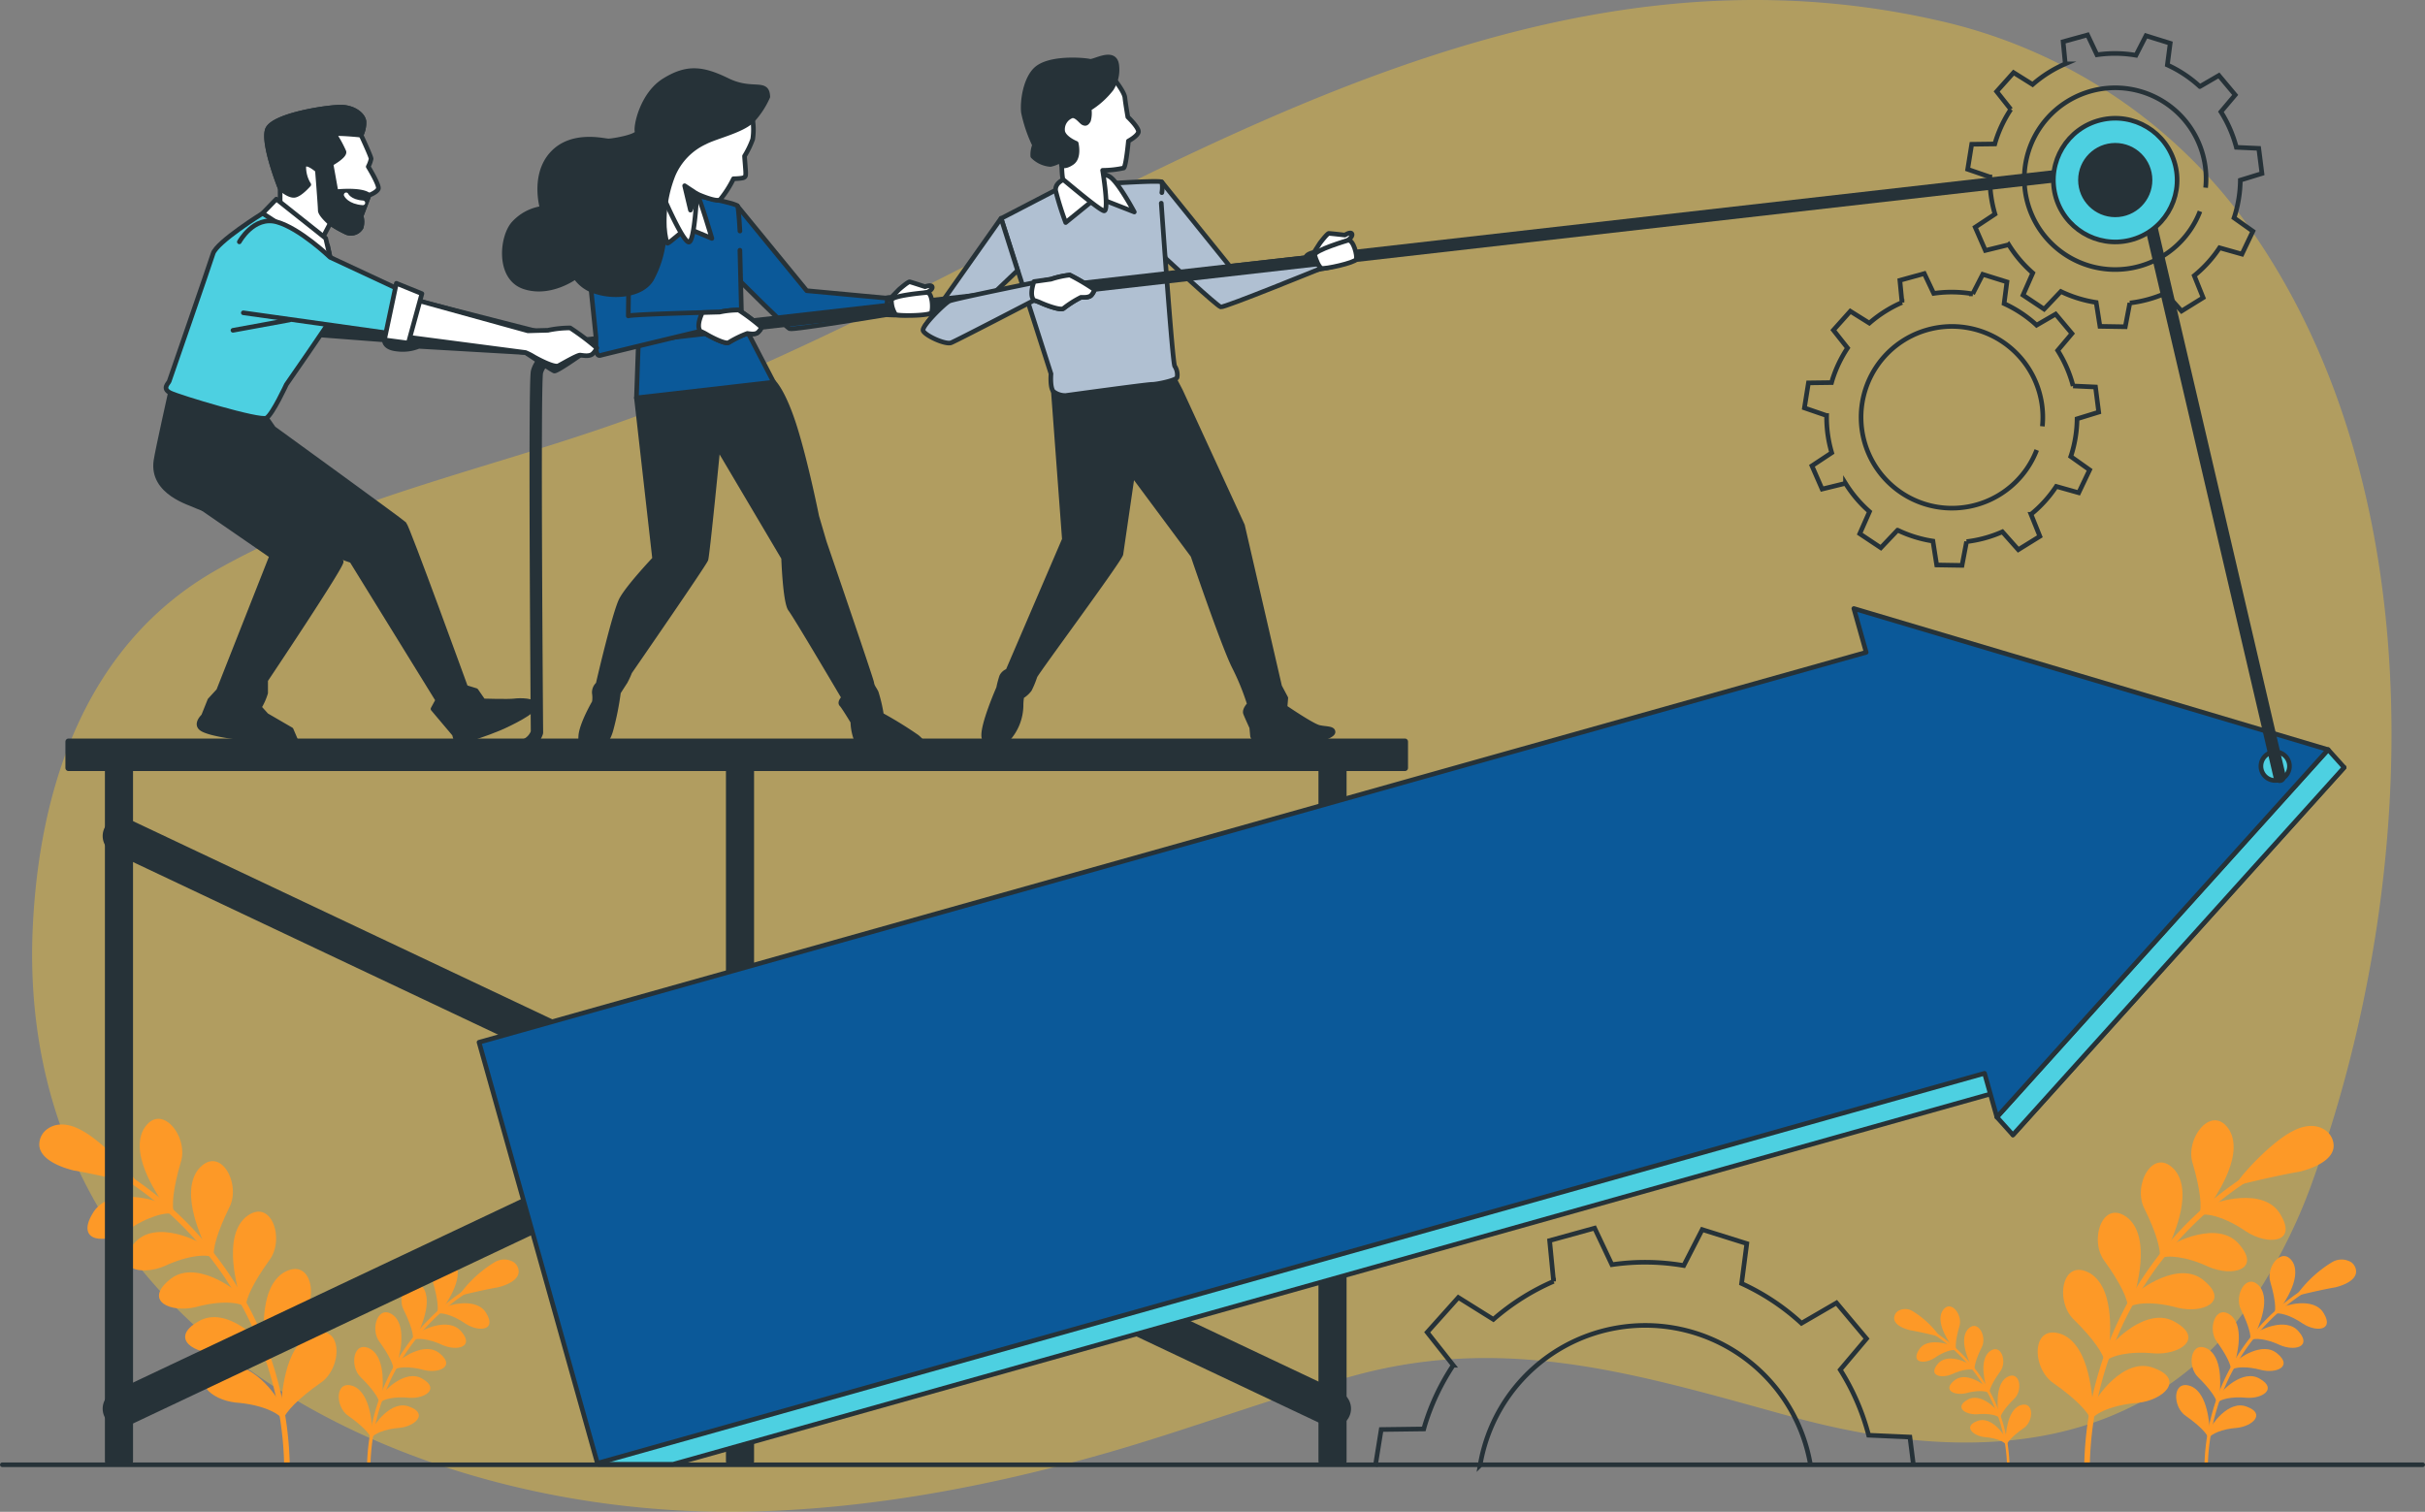 <svg xmlns="http://www.w3.org/2000/svg" width="393.23" height="245.188" viewBox="0 0 393.23 245.188">
  <rect x="0" y="0" width="393.23" height="245.188" fill="#808080" stroke="none"/>
  <g id="Grupo_928450" data-name="Grupo 928450" transform="translate(-17.681 -28.544)">
    <g id="Background_Simple" data-name="Background Simple" transform="translate(-7.776 28.544)">
      <g id="Grupo_927797" data-name="Grupo 927797" transform="translate(0 0)">
        <path id="Trazado_710873" data-name="Trazado 710873" d="M161.908,78.867C215.794,52.334,271.219,17.64,333.82,31.838a84.474,84.474,0,0,1,49.014,31.407c31.928,42.782,29.331,108.311,11.985,156.469a87.518,87.518,0,0,1-8.727,17.993c-17.606,27.174-47.275,28.454-75.89,20.6-24.217-6.649-45.672-13.488-70.688-6.728-13.856,3.744-27.282,8.89-41.086,12.807-18.8,5.333-38.171,8.955-57.744,9.322C88.9,274.677,29.749,248.26,25.161,190.433a91.051,91.051,0,0,1-.181-11.27c1.035-23.085,8.664-46.2,29.811-58.19,21.262-12.051,46.487-16.815,69.23-25.362C136.953,90.751,149.5,84.975,161.908,78.867Z" transform="translate(5.781 -28.544)" fill="#feca2e" opacity="0.39"/>
      </g>
    </g>
    <g id="Plants" transform="translate(24.043 209.992)">
      <g id="Grupo_927815" data-name="Grupo 927815" transform="translate(346.515 22.26)">
        <g id="Grupo_927798" data-name="Grupo 927798" transform="translate(4.592 4.553)">
          <path id="Trazado_710875" data-name="Trazado 710875" d="M673.683,441.575a.275.275,0,0,1-.248-.279,34.885,34.885,0,0,1,17.336-29.281.275.275,0,1,1,.274.476,34.332,34.332,0,0,0-17.06,28.817.276.276,0,0,1-.281.269Z" transform="translate(-673.435 -411.978)" fill="#fd9927"/>
        </g>
        <g id="Grupo_927801" data-name="Grupo 927801" transform="translate(0 20.923)">
          <g id="Grupo_927799" data-name="Grupo 927799" transform="translate(5.268 3.3)">
            <path id="Trazado_710876" data-name="Trazado 710876" d="M680.937,448.425c-3.1-1.3-6,3.285-5.9,3.387q-.2.842-.358,1.7c.393-.668,2.105-1.5,4.63-1.682C681.807,451.554,683.934,449.556,680.937,448.425Z" transform="translate(-674.68 -448.192)" fill="#fd9927"/>
          </g>
          <g id="Grupo_927800" data-name="Grupo 927800">
            <path id="Trazado_710877" data-name="Trazado 710877" d="M667.395,442.307c-3.085-1.168-3.047,3.378-.825,4.831,2.13,1.5,3.442,2.845,3.631,3.591q.1-.868.243-1.726C670.316,449.025,670.274,443.521,667.395,442.307Z" transform="translate(-664.981 -442.117)" fill="#fd9927"/>
          </g>
        </g>
        <g id="Grupo_927804" data-name="Grupo 927804" transform="translate(2.507 14.746)">
          <g id="Grupo_927802" data-name="Grupo 927802" transform="translate(4.126 4.727)">
            <path id="Trazado_710878" data-name="Trazado 710878" d="M684.191,439.912c-2.836-1.8-6.442,2.185-6.365,2.294q-.336.785-.633,1.589c.5-.579,2.32-1.088,4.837-.835C684.533,443.123,686.956,441.532,684.191,439.912Z" transform="translate(-677.193 -439.447)" fill="#fd9927"/>
          </g>
          <g id="Grupo_927803" data-name="Grupo 927803">
            <path id="Trazado_710879" data-name="Trazado 710879" d="M672.3,431.111c-2.845-1.666-3.555,2.785-1.607,4.578,1.85,1.823,2.919,3.359,2.982,4.115q.242-.825.525-1.634C674.072,438.175,674.936,432.8,672.3,431.111Z" transform="translate(-669.596 -430.744)" fill="#fd9927"/>
          </g>
        </g>
        <g id="Grupo_927807" data-name="Grupo 927807" transform="translate(5.93 9.115)">
          <g id="Grupo_927805" data-name="Grupo 927805" transform="translate(2.99 5.963)">
            <path id="Trazado_710880" data-name="Trazado 710880" d="M688.935,432.132c-2.5-2.242-6.707,1.063-6.647,1.18q-.459.712-.885,1.448c.585-.481,2.463-.67,4.9,0C688.739,435.35,691.389,434.192,688.935,432.132Z" transform="translate(-681.403 -431.354)" fill="#fd9927"/>
          </g>
          <g id="Grupo_927806" data-name="Grupo 927806">
            <path id="Trazado_710881" data-name="Trazado 710881" d="M678.927,420.951c-2.527-2.117-3.963,2.143-2.34,4.231,1.521,2.1,2.321,3.79,2.258,4.54q.374-.765.785-1.511C679.5,428.2,681.241,423.056,678.927,420.951Z" transform="translate(-675.898 -420.376)" fill="#fd9927"/>
          </g>
        </g>
        <g id="Grupo_927810" data-name="Grupo 927810" transform="translate(10.171 4.158)">
          <g id="Grupo_927808" data-name="Grupo 927808" transform="translate(1.881 6.958)">
            <path id="Trazado_710882" data-name="Trazado 710882" d="M695.039,425.24c-2.09-2.627-6.8-.064-6.757.058q-.572.624-1.113,1.277c.656-.375,2.538-.246,4.828.826C694.3,428.387,697.111,427.683,695.039,425.24Z" transform="translate(-687.169 -424.06)" fill="#fd9927"/>
          </g>
          <g id="Grupo_927809" data-name="Grupo 927809">
            <path id="Trazado_710883" data-name="Trazado 710883" d="M687.1,412.052c-2.138-2.51-4.277,1.461-3.023,3.79,1.148,2.328,1.656,4.124,1.47,4.852q.494-.69,1.024-1.356C686.445,419.306,689.026,414.518,687.1,412.052Z" transform="translate(-683.707 -411.25)" fill="#fd9927"/>
          </g>
        </g>
        <g id="Grupo_927813" data-name="Grupo 927813" transform="translate(15.14)">
          <g id="Grupo_927811" data-name="Grupo 927811" transform="translate(0.812 7.653)">
            <path id="Trazado_710884" data-name="Trazado 710884" d="M702.371,419.378c-1.62-2.943-6.729-1.183-6.7-1.056q-.671.523-1.317,1.079c.711-.262,2.549.177,4.63,1.615C701.088,422.37,704,422.136,702.371,419.378Z" transform="translate(-694.351 -417.684)" fill="#fd9927"/>
          </g>
          <g id="Grupo_927812" data-name="Grupo 927812">
            <path id="Trazado_710885" data-name="Trazado 710885" d="M696.664,404.637c-1.686-2.835-4.5.741-3.654,3.251.735,2.493.932,4.352.625,5.039q.605-.6,1.243-1.17C694.751,411.706,698.137,407.4,696.664,404.637Z" transform="translate(-692.855 -403.595)" fill="#fd9927"/>
          </g>
        </g>
        <g id="Grupo_927814" data-name="Grupo 927814" transform="translate(19.659 0.559)">
          <path id="Trazado_710886" data-name="Trazado 710886" d="M701.513,410.428c-.087-.021,3.021-3.824,5.436-5.005,2.339-1.23,3.816.235,3.716,1.384-.081,1.157-1.746,1.947-3.25,2.306C705.9,409.349,701.512,410.346,701.513,410.428Z" transform="translate(-701.33 -404.776)" fill="#fd9927"/>
          <path id="Trazado_710887" data-name="Trazado 710887" d="M701.343,410.458l-.024,0a.188.188,0,0,1-.142-.16.107.107,0,0,1,0-.018.133.133,0,0,1,.056-.133,19.512,19.512,0,0,1,5.483-5.036,3.011,3.011,0,0,1,3.1-.1,1.874,1.874,0,0,1,.879,1.665c-.11,1.566-2.622,2.285-3.39,2.468-1.477.231-5.472,1.141-5.836,1.284A.181.181,0,0,1,701.343,410.458ZM708.7,405a3.236,3.236,0,0,0-1.819.437,19.6,19.6,0,0,0-5.048,4.5c.373-.1.956-.232,1.868-.437,1.175-.264,2.719-.591,3.532-.717,1.441-.344,3.021-1.089,3.1-2.138a1.507,1.507,0,0,0-.716-1.331A1.981,1.981,0,0,0,708.7,405Z" transform="translate(-701.177 -404.624)" fill="#fd9927"/>
        </g>
      </g>
      <g id="Grupo_927833" data-name="Grupo 927833" transform="translate(300.791 30.423)">
        <g id="Grupo_927816" data-name="Grupo 927816" transform="translate(5.208 3.465)">
          <path id="Trazado_710888" data-name="Trazado 710888" d="M603.7,447.525a.208.208,0,0,0,.188-.213A26.547,26.547,0,0,0,590.7,425.03a.209.209,0,0,0-.208.362,26.126,26.126,0,0,1,12.983,21.929.21.21,0,0,0,.213.2Z" transform="translate(-590.387 -425.002)" fill="#fd9927"/>
        </g>
        <g id="Grupo_927819" data-name="Grupo 927819" transform="translate(12.321 15.922)">
          <g id="Grupo_927817" data-name="Grupo 927817" transform="translate(0 2.511)">
            <path id="Trazado_710889" data-name="Trazado 710889" d="M604.6,452.738c2.358-.991,4.563,2.5,4.489,2.578q.152.64.272,1.294c-.3-.508-1.6-1.138-3.523-1.28C603.937,455.12,602.318,453.6,604.6,452.738Z" transform="translate(-603.482 -452.561)" fill="#fd9927"/>
          </g>
          <g id="Grupo_927818" data-name="Grupo 927818" transform="translate(5.73)">
            <path id="Trazado_710890" data-name="Trazado 710890" d="M616.353,448.083c2.347-.889,2.318,2.571.627,3.677-1.62,1.139-2.619,2.165-2.763,2.733q-.076-.661-.185-1.313C614.13,453.2,614.162,449.006,616.353,448.083Z" transform="translate(-614.032 -447.938)" fill="#fd9927"/>
          </g>
        </g>
        <g id="Grupo_927822" data-name="Grupo 927822" transform="translate(10.9 11.221)">
          <g id="Grupo_927820" data-name="Grupo 927820" transform="translate(0 3.597)">
            <path id="Trazado_710891" data-name="Trazado 710891" d="M601.8,446.26c2.159-1.368,4.9,1.662,4.844,1.746q.255.6.482,1.209c-.379-.441-1.766-.828-3.681-.635C601.542,448.7,599.7,447.493,601.8,446.26Z" transform="translate(-600.867 -445.906)" fill="#fd9927"/>
          </g>
          <g id="Grupo_927821" data-name="Grupo 927821" transform="translate(5.868)">
            <path id="Trazado_710892" data-name="Trazado 710892" d="M613.145,439.562c2.164-1.268,2.7,2.119,1.222,3.484-1.407,1.388-2.221,2.557-2.269,3.132q-.184-.627-.4-1.243C611.8,444.938,611.14,440.844,613.145,439.562Z" transform="translate(-611.671 -439.283)" fill="#fd9927"/>
          </g>
        </g>
        <g id="Grupo_927825" data-name="Grupo 927825" transform="translate(8.945 6.936)">
          <g id="Grupo_927823" data-name="Grupo 927823" transform="translate(0 4.538)">
            <path id="Trazado_710893" data-name="Trazado 710893" d="M598.01,440.339c1.9-1.706,5.1.809,5.058.9q.35.542.674,1.1c-.445-.366-1.874-.509-3.728,0C598.159,442.789,596.143,441.908,598.01,440.339Z" transform="translate(-597.266 -439.747)" fill="#fd9927"/>
          </g>
          <g id="Grupo_927824" data-name="Grupo 927824" transform="translate(5.525)">
            <path id="Trazado_710894" data-name="Trazado 710894" d="M608.36,431.83c1.923-1.611,3.016,1.631,1.78,3.22-1.157,1.6-1.766,2.884-1.719,3.454q-.284-.582-.6-1.149C607.923,437.346,606.6,433.432,608.36,431.83Z" transform="translate(-607.439 -431.393)" fill="#fd9927"/>
          </g>
        </g>
        <g id="Grupo_927828" data-name="Grupo 927828" transform="translate(6.498 3.164)">
          <g id="Grupo_927826" data-name="Grupo 927826" transform="translate(0 5.294)">
            <path id="Trazado_710895" data-name="Trazado 710895" d="M593.313,435.094c1.59-2,5.173-.048,5.141.044q.435.475.847.972c-.5-.285-1.931-.187-3.673.628C593.874,437.49,591.735,436.954,593.313,435.094Z" transform="translate(-592.762 -434.196)" fill="#fd9927"/>
          </g>
          <g id="Grupo_927827" data-name="Grupo 927827" transform="translate(4.842)">
            <path id="Trazado_710896" data-name="Trazado 710896" d="M602.221,425.059c1.627-1.91,3.255,1.111,2.3,2.884-.873,1.772-1.26,3.138-1.118,3.692q-.377-.525-.78-1.032C602.721,430.579,600.756,426.936,602.221,425.059Z" transform="translate(-601.676 -424.448)" fill="#fd9927"/>
          </g>
        </g>
        <g id="Grupo_927831" data-name="Grupo 927831" transform="translate(3.604)">
          <g id="Grupo_927829" data-name="Grupo 927829" transform="translate(0 5.823)">
            <path id="Trazado_710897" data-name="Trazado 710897" d="M587.795,430.633c1.233-2.239,5.121-.9,5.1-.8q.511.4,1,.821c-.542-.2-1.94.135-3.523,1.23C588.771,432.911,586.555,432.733,587.795,430.633Z" transform="translate(-587.433 -429.345)" fill="#fd9927"/>
          </g>
          <g id="Grupo_927830" data-name="Grupo 927830" transform="translate(3.902)">
            <path id="Trazado_710898" data-name="Trazado 710898" d="M594.9,419.417c1.283-2.157,3.423.564,2.78,2.473-.56,1.9-.709,3.312-.475,3.835q-.461-.456-.946-.891C596.355,424.8,593.779,421.515,594.9,419.417Z" transform="translate(-594.617 -418.623)" fill="#fd9927"/>
          </g>
        </g>
        <g id="Grupo_927832" data-name="Grupo 927832" transform="translate(0 0.425)">
          <path id="Trazado_710899" data-name="Trazado 710899" d="M588.023,423.823a15.437,15.437,0,0,0-4.137-3.809c-1.78-.936-2.9.178-2.828,1.053s1.329,1.482,2.474,1.755C584.684,423,588.024,423.761,588.023,423.823Z" transform="translate(-580.915 -419.522)" fill="#fd9927"/>
          <path id="Trazado_710900" data-name="Trazado 710900" d="M587.919,423.846l.018,0a.143.143,0,0,0,.108-.122.054.054,0,0,0,0-.014.1.1,0,0,0-.043-.1,14.854,14.854,0,0,0-4.172-3.832,2.291,2.291,0,0,0-2.359-.077,1.425,1.425,0,0,0-.669,1.267c.084,1.192,2,1.739,2.579,1.878,1.124.176,4.164.868,4.441.977A.138.138,0,0,0,587.919,423.846Zm-5.6-4.156a2.457,2.457,0,0,1,1.384.332,14.919,14.919,0,0,1,3.841,3.425c-.284-.074-.727-.176-1.421-.332-.894-.2-2.069-.45-2.687-.546-1.1-.262-2.3-.829-2.356-1.627a1.147,1.147,0,0,1,.545-1.013A1.508,1.508,0,0,1,582.319,419.69Z" transform="translate(-580.798 -419.406)" fill="#fd9927"/>
        </g>
      </g>
      <g id="Grupo_927851" data-name="Grupo 927851" transform="translate(324.062 0.244)">
        <g id="Grupo_927834" data-name="Grupo 927834" transform="translate(7.552 7.488)">
          <path id="Trazado_710901" data-name="Trazado 710901" d="M637.954,425.525a.452.452,0,0,1-.407-.46,57.373,57.373,0,0,1,28.511-48.157.452.452,0,0,1,.451.783,56.466,56.466,0,0,0-28.059,47.393.452.452,0,0,1-.462.442Z" transform="translate(-637.547 -376.848)" fill="#fd9927"/>
        </g>
        <g id="Grupo_927837" data-name="Grupo 927837" transform="translate(0 34.411)">
          <g id="Grupo_927835" data-name="Grupo 927835" transform="translate(8.664 5.427)">
            <path id="Trazado_710902" data-name="Trazado 710902" d="M649.884,436.791c-5.1-2.141-9.86,5.4-9.7,5.571q-.329,1.385-.589,2.8c.646-1.1,3.463-2.46,7.615-2.767C651.315,441.938,654.814,438.651,649.884,436.791Z" transform="translate(-639.594 -436.409)" fill="#fd9927"/>
          </g>
          <g id="Grupo_927836" data-name="Grupo 927836">
            <path id="Trazado_710903" data-name="Trazado 710903" d="M627.612,426.729c-5.073-1.921-5.01,5.556-1.355,7.946,3.5,2.461,5.66,4.679,5.971,5.906q.164-1.427.4-2.839C632.417,437.778,632.348,428.725,627.612,426.729Z" transform="translate(-623.643 -426.417)" fill="#fd9927"/>
          </g>
        </g>
        <g id="Grupo_927840" data-name="Grupo 927840" transform="translate(4.122 24.252)">
          <g id="Grupo_927838" data-name="Grupo 927838" transform="translate(6.786 7.775)">
            <path id="Trazado_710904" data-name="Trazado 710904" d="M655.236,422.79c-4.665-2.955-10.6,3.592-10.468,3.773q-.552,1.29-1.042,2.613c.819-.952,3.816-1.789,7.956-1.374C655.8,428.071,659.783,425.455,655.236,422.79Z" transform="translate(-643.726 -422.026)" fill="#fd9927"/>
          </g>
          <g id="Grupo_927839" data-name="Grupo 927839">
            <path id="Trazado_710905" data-name="Trazado 710905" d="M635.681,408.315c-4.678-2.741-5.846,4.58-2.642,7.529,3.043,3,4.8,5.525,4.9,6.769q.4-1.355.863-2.687C638.593,419.934,640.014,411.086,635.681,408.315Z" transform="translate(-631.232 -407.712)" fill="#fd9927"/>
          </g>
        </g>
        <g id="Grupo_927843" data-name="Grupo 927843" transform="translate(9.752 14.99)">
          <g id="Grupo_927841" data-name="Grupo 927841" transform="translate(4.917 9.807)">
            <path id="Trazado_710906" data-name="Trazado 710906" d="M663.038,409.995c-4.107-3.687-11.03,1.748-10.932,1.94q-.755,1.171-1.456,2.382c.962-.791,4.051-1.1,8.058.008C662.717,415.288,667.075,413.383,663.038,409.995Z" transform="translate(-650.65 -408.715)" fill="#fd9927"/>
          </g>
          <g id="Grupo_927842" data-name="Grupo 927842">
            <path id="Trazado_710907" data-name="Trazado 710907" d="M646.578,391.605c-4.156-3.482-6.519,3.525-3.848,6.959,2.5,3.459,3.817,6.233,3.714,7.467q.615-1.258,1.291-2.484C647.523,403.526,650.384,395.068,646.578,391.605Z" transform="translate(-641.598 -390.66)" fill="#fd9927"/>
          </g>
        </g>
        <g id="Grupo_927846" data-name="Grupo 927846" transform="translate(16.727 6.838)">
          <g id="Grupo_927844" data-name="Grupo 927844" transform="translate(3.093 11.443)">
            <path id="Trazado_710908" data-name="Trazado 710908" d="M673.077,398.659c-3.437-4.321-11.182-.105-11.112.1q-.94,1.027-1.831,2.1c1.079-.616,4.175-.4,7.939,1.358C671.862,403.836,676.486,402.678,673.077,398.659Z" transform="translate(-660.134 -396.718)" fill="#fd9927"/>
          </g>
          <g id="Grupo_927845" data-name="Grupo 927845">
            <path id="Trazado_710909" data-name="Trazado 710909" d="M660.024,376.97c-3.517-4.127-7.033,2.4-4.971,6.233,1.888,3.83,2.723,6.783,2.417,7.98q.815-1.135,1.685-2.231C658.944,388.9,663.19,381.027,660.024,376.97Z" transform="translate(-654.44 -375.65)" fill="#fd9927"/>
          </g>
        </g>
        <g id="Grupo_927849" data-name="Grupo 927849" transform="translate(24.899)">
          <g id="Grupo_927847" data-name="Grupo 927847" transform="translate(1.336 12.586)">
            <path id="Trazado_710910" data-name="Trazado 710910" d="M685.137,389.018c-2.665-4.84-11.068-1.946-11.025-1.738q-1.1.86-2.166,1.774c1.17-.43,4.192.291,7.614,2.656C683.027,393.94,687.815,393.556,685.137,389.018Z" transform="translate(-671.946 -386.233)" fill="#fd9927"/>
          </g>
          <g id="Grupo_927848" data-name="Grupo 927848">
            <path id="Trazado_710911" data-name="Trazado 710911" d="M675.75,364.776c-2.773-4.662-7.4,1.219-6.009,5.346,1.21,4.1,1.533,7.157,1.028,8.288q1-.986,2.044-1.926C672.6,376.4,678.172,369.312,675.75,364.776Z" transform="translate(-669.486 -363.062)" fill="#fd9927"/>
          </g>
        </g>
        <g id="Grupo_927850" data-name="Grupo 927850" transform="translate(32.333 0.919)">
          <path id="Trazado_710912" data-name="Trazado 710912" d="M683.726,374.3c-.143-.033,4.968-6.288,8.941-8.231,3.847-2.023,6.276.386,6.111,2.276-.134,1.9-2.872,3.2-5.345,3.793C690.942,372.525,683.723,374.165,683.726,374.3Z" transform="translate(-683.424 -365.004)" fill="#fd9927"/>
          <path id="Trazado_710913" data-name="Trazado 710913" d="M683.445,374.349l-.04-.006a.309.309,0,0,1-.233-.263.142.142,0,0,1,0-.03.219.219,0,0,1,.092-.218c.732-1.3,5.6-6.614,9.018-8.284,1.9-1,3.757-1.058,5.1-.165a3.082,3.082,0,0,1,1.446,2.738c-.181,2.575-4.314,3.758-5.575,4.059-2.43.379-9,1.876-9.6,2.112A.3.3,0,0,1,683.445,374.349Zm12.1-8.983a5.323,5.323,0,0,0-2.992.718c-3.135,1.534-6.94,5.736-8.3,7.4.613-.159,1.572-.381,3.071-.718,1.933-.434,4.473-.972,5.808-1.18,2.37-.566,4.969-1.791,5.091-3.517a2.478,2.478,0,0,0-1.178-2.189A3.259,3.259,0,0,0,695.548,365.366Z" transform="translate(-683.172 -364.754)" fill="#fd9927"/>
        </g>
      </g>
      <g id="Grupo_927869" data-name="Grupo 927869">
        <g id="Grupo_927852" data-name="Grupo 927852" transform="translate(11.306 7.521)">
          <path id="Trazado_710914" data-name="Trazado 710914" d="M76.728,425.347a.454.454,0,0,0,.41-.462A57.623,57.623,0,0,0,48.5,376.52a.453.453,0,1,0-.453.785,56.713,56.713,0,0,1,28.181,47.6.454.454,0,0,0,.464.443Z" transform="translate(-47.822 -376.458)" fill="#fd9927"/>
        </g>
        <g id="Grupo_927855" data-name="Grupo 927855" transform="translate(26.745 34.561)">
          <g id="Grupo_927853" data-name="Grupo 927853" transform="translate(0 5.451)">
            <path id="Trazado_710915" data-name="Trazado 710915" d="M78.672,436.662c5.118-2.15,9.9,5.427,9.744,5.595q.331,1.391.591,2.809c-.65-1.1-3.478-2.471-7.649-2.779C77.234,441.831,73.72,438.53,78.672,436.662Z" transform="translate(-76.247 -436.278)" fill="#fd9927"/>
          </g>
          <g id="Grupo_927854" data-name="Grupo 927854" transform="translate(12.438)">
            <path id="Trazado_710916" data-name="Trazado 710916" d="M104.183,426.556c5.1-1.929,5.033,5.58,1.361,7.981-3.517,2.472-5.685,4.7-6,5.932q-.165-1.433-.4-2.851C99.358,437.653,99.427,428.561,104.183,426.556Z" transform="translate(-99.146 -426.243)" fill="#fd9927"/>
          </g>
        </g>
        <g id="Grupo_927858" data-name="Grupo 927858" transform="translate(23.661 24.357)">
          <g id="Grupo_927856" data-name="Grupo 927856" transform="translate(0 7.808)">
            <path id="Trazado_710917" data-name="Trazado 710917" d="M72.6,422.6c4.685-2.969,10.642,3.608,10.514,3.79q.555,1.3,1.046,2.625c-.822-.957-3.832-1.8-7.99-1.38C72.034,427.9,68.032,425.276,72.6,422.6Z" transform="translate(-70.57 -421.832)" fill="#fd9927"/>
          </g>
          <g id="Grupo_927857" data-name="Grupo 927857" transform="translate(12.737)">
            <path id="Trazado_710918" data-name="Trazado 710918" d="M97.22,408.061c4.7-2.753,5.872,4.6,2.653,7.562-3.055,3.012-4.822,5.549-4.925,6.8q-.4-1.361-.866-2.7C94.295,419.732,92.868,410.845,97.22,408.061Z" transform="translate(-94.02 -407.456)" fill="#fd9927"/>
          </g>
        </g>
        <g id="Grupo_927861" data-name="Grupo 927861" transform="translate(19.415 15.055)">
          <g id="Grupo_927859" data-name="Grupo 927859" transform="translate(0 9.85)">
            <path id="Trazado_710919" data-name="Trazado 710919" d="M64.368,409.749c4.126-3.7,11.079,1.756,10.98,1.949q.759,1.176,1.462,2.392c-.966-.794-4.069-1.106-8.093.008C64.692,415.065,60.314,413.152,64.368,409.749Z" transform="translate(-62.753 -408.464)" fill="#fd9927"/>
          </g>
          <g id="Grupo_927860" data-name="Grupo 927860" transform="translate(11.994)">
            <path id="Trazado_710920" data-name="Trazado 710920" d="M86.835,391.279c4.174-3.5,6.547,3.541,3.865,6.989-2.513,3.475-3.834,6.26-3.73,7.5q-.618-1.263-1.3-2.495C85.886,403.252,83.013,394.757,86.835,391.279Z" transform="translate(-84.836 -390.329)" fill="#fd9927"/>
          </g>
        </g>
        <g id="Grupo_927864" data-name="Grupo 927864" transform="translate(14.105 6.867)">
          <g id="Grupo_927862" data-name="Grupo 927862" transform="translate(0 11.493)">
            <path id="Trazado_710921" data-name="Trazado 710921" d="M54.172,398.364c3.452-4.34,11.231-.106,11.161.1q.944,1.032,1.838,2.111c-1.084-.62-4.193-.407-7.973,1.364C55.392,403.563,50.747,402.4,54.172,398.364Z" transform="translate(-52.977 -396.415)" fill="#fd9927"/>
          </g>
          <g id="Grupo_927863" data-name="Grupo 927863" transform="translate(10.509)">
            <path id="Trazado_710922" data-name="Trazado 710922" d="M73.508,376.581c3.532-4.146,7.064,2.412,4.993,6.259-1.9,3.847-2.735,6.813-2.427,8.015q-.817-1.14-1.692-2.24C74.593,388.563,70.329,380.655,73.508,376.581Z" transform="translate(-72.326 -375.255)" fill="#fd9927"/>
          </g>
        </g>
        <g id="Grupo_927867" data-name="Grupo 927867" transform="translate(7.823)">
          <g id="Grupo_927865" data-name="Grupo 927865" transform="translate(0 12.64)">
            <path id="Trazado_710923" data-name="Trazado 710923" d="M42.195,388.681c2.676-4.861,11.116-1.954,11.073-1.745q1.11.864,2.175,1.782c-1.175-.432-4.21.293-7.648,2.668C44.314,393.625,39.5,393.238,42.195,388.681Z" transform="translate(-41.41 -385.884)" fill="#fd9927"/>
          </g>
          <g id="Grupo_927866" data-name="Grupo 927866" transform="translate(8.469)">
            <path id="Trazado_710924" data-name="Trazado 710924" d="M57.617,364.334c2.786-4.682,7.431,1.224,6.035,5.369-1.215,4.117-1.539,7.188-1.032,8.324q-1-.99-2.054-1.934C60.777,376.01,55.184,368.889,57.617,364.334Z" transform="translate(-57.003 -362.612)" fill="#fd9927"/>
          </g>
        </g>
        <g id="Grupo_927868" data-name="Grupo 927868" transform="translate(0 0.923)">
          <path id="Trazado_710925" data-name="Trazado 710925" d="M42.69,373.9c.144-.033-4.99-6.315-8.98-8.267-3.863-2.032-6.3.387-6.138,2.286.135,1.911,2.884,3.216,5.368,3.81C35.443,372.116,42.692,373.763,42.69,373.9Z" transform="translate(-27.262 -364.562)" fill="#fd9927"/>
          <path id="Trazado_710926" data-name="Trazado 710926" d="M42.464,373.948a.271.271,0,0,0,.04-.006.31.31,0,0,0,.234-.264.14.14,0,0,0,0-.03.219.219,0,0,0-.093-.219c-.735-1.306-5.629-6.643-9.057-8.319-1.9-1-3.773-1.062-5.12-.166a3.1,3.1,0,0,0-1.452,2.75c.182,2.586,4.332,3.775,5.6,4.077,2.441.381,9.039,1.884,9.64,2.12A.3.3,0,0,0,42.464,373.948Zm-12.155-9.022a5.338,5.338,0,0,1,3,.722c3.148,1.54,6.97,5.761,8.337,7.435-.616-.16-1.579-.382-3.086-.721-1.941-.436-4.492-.977-5.833-1.185-2.38-.569-4.991-1.8-5.113-3.532a2.49,2.49,0,0,1,1.184-2.2A3.275,3.275,0,0,1,30.309,364.926Z" transform="translate(-27.007 -364.311)" fill="#fd9927"/>
        </g>
      </g>
      <g id="Grupo_927887" data-name="Grupo 927887" transform="translate(48.565 22.26)">
        <g id="Grupo_927870" data-name="Grupo 927870" transform="translate(4.592 4.553)">
          <path id="Trazado_710927" data-name="Trazado 710927" d="M125.122,441.575a.275.275,0,0,1-.248-.279,34.884,34.884,0,0,1,17.336-29.281.275.275,0,0,1,.274.476,34.334,34.334,0,0,0-17.061,28.817.275.275,0,0,1-.28.269Z" transform="translate(-124.874 -411.978)" fill="#fd9927"/>
        </g>
        <g id="Grupo_927873" data-name="Grupo 927873" transform="translate(0 20.923)">
          <g id="Grupo_927871" data-name="Grupo 927871" transform="translate(5.268 3.3)">
            <path id="Trazado_710928" data-name="Trazado 710928" d="M132.376,448.425c-3.1-1.3-6,3.285-5.9,3.387q-.2.842-.358,1.7c.393-.668,2.105-1.5,4.63-1.682C133.246,451.554,135.373,449.556,132.376,448.425Z" transform="translate(-126.119 -448.192)" fill="#fd9927"/>
          </g>
          <g id="Grupo_927872" data-name="Grupo 927872">
            <path id="Trazado_710929" data-name="Trazado 710929" d="M118.833,442.307c-3.085-1.168-3.047,3.378-.824,4.831,2.129,1.5,3.441,2.845,3.63,3.591q.1-.868.243-1.726C121.754,449.025,121.713,443.521,118.833,442.307Z" transform="translate(-116.42 -442.117)" fill="#fd9927"/>
          </g>
        </g>
        <g id="Grupo_927876" data-name="Grupo 927876" transform="translate(2.506 14.746)">
          <g id="Grupo_927874" data-name="Grupo 927874" transform="translate(4.126 4.727)">
            <path id="Trazado_710930" data-name="Trazado 710930" d="M135.629,439.912c-2.836-1.8-6.442,2.185-6.365,2.294q-.336.785-.634,1.589c.5-.579,2.32-1.088,4.837-.835C135.972,443.123,138.394,441.532,135.629,439.912Z" transform="translate(-128.631 -439.447)" fill="#fd9927"/>
          </g>
          <g id="Grupo_927875" data-name="Grupo 927875">
            <path id="Trazado_710931" data-name="Trazado 710931" d="M123.739,431.111c-2.844-1.666-3.555,2.785-1.606,4.578,1.85,1.823,2.919,3.359,2.982,4.115q.242-.825.524-1.634C125.51,438.175,126.374,432.8,123.739,431.111Z" transform="translate(-121.035 -430.744)" fill="#fd9927"/>
          </g>
        </g>
        <g id="Grupo_927879" data-name="Grupo 927879" transform="translate(5.929 9.115)">
          <g id="Grupo_927877" data-name="Grupo 927877" transform="translate(2.989 5.963)">
            <path id="Trazado_710932" data-name="Trazado 710932" d="M140.373,432.132c-2.5-2.242-6.707,1.063-6.647,1.18q-.46.712-.885,1.448c.586-.481,2.463-.67,4.9,0C140.178,435.35,142.828,434.192,140.373,432.132Z" transform="translate(-132.841 -431.354)" fill="#fd9927"/>
          </g>
          <g id="Grupo_927878" data-name="Grupo 927878">
            <path id="Trazado_710933" data-name="Trazado 710933" d="M130.366,420.951c-2.527-2.117-3.964,2.143-2.34,4.231,1.521,2.1,2.321,3.79,2.258,4.54q.373-.765.785-1.511C130.94,428.2,132.679,423.056,130.366,420.951Z" transform="translate(-127.337 -420.376)" fill="#fd9927"/>
          </g>
        </g>
        <g id="Grupo_927882" data-name="Grupo 927882" transform="translate(10.171 4.158)">
          <g id="Grupo_927880" data-name="Grupo 927880" transform="translate(1.881 6.958)">
            <path id="Trazado_710934" data-name="Trazado 710934" d="M146.477,425.24c-2.089-2.627-6.8-.064-6.756.058q-.572.624-1.113,1.277c.656-.375,2.538-.246,4.827.826C145.738,428.387,148.55,427.683,146.477,425.24Z" transform="translate(-138.608 -424.06)" fill="#fd9927"/>
          </g>
          <g id="Grupo_927881" data-name="Grupo 927881">
            <path id="Trazado_710935" data-name="Trazado 710935" d="M138.541,412.052c-2.138-2.51-4.277,1.461-3.023,3.79,1.148,2.328,1.656,4.124,1.469,4.852q.5-.69,1.025-1.356C137.884,419.306,140.465,414.518,138.541,412.052Z" transform="translate(-135.146 -411.25)" fill="#fd9927"/>
          </g>
        </g>
        <g id="Grupo_927885" data-name="Grupo 927885" transform="translate(15.14)">
          <g id="Grupo_927883" data-name="Grupo 927883" transform="translate(0.812 7.653)">
            <path id="Trazado_710936" data-name="Trazado 710936" d="M153.81,419.378c-1.62-2.943-6.73-1.183-6.7-1.056q-.671.523-1.317,1.079c.711-.262,2.549.177,4.63,1.615C152.527,422.37,155.438,422.136,153.81,419.378Z" transform="translate(-145.79 -417.684)" fill="#fd9927"/>
          </g>
          <g id="Grupo_927884" data-name="Grupo 927884">
            <path id="Trazado_710937" data-name="Trazado 710937" d="M148.1,404.637c-1.686-2.835-4.5.741-3.654,3.251.735,2.493.932,4.352.625,5.039q.606-.6,1.243-1.17C146.19,411.706,149.576,407.4,148.1,404.637Z" transform="translate(-144.294 -403.595)" fill="#fd9927"/>
          </g>
        </g>
        <g id="Grupo_927886" data-name="Grupo 927886" transform="translate(19.659 0.559)">
          <path id="Trazado_710938" data-name="Trazado 710938" d="M152.952,410.428c-.087-.021,3.021-3.824,5.436-5.005,2.339-1.23,3.816.235,3.716,1.384-.081,1.157-1.746,1.947-3.25,2.306C157.34,409.349,152.951,410.346,152.952,410.428Z" transform="translate(-152.769 -404.776)" fill="#fd9927"/>
          <path id="Trazado_710939" data-name="Trazado 710939" d="M152.782,410.458l-.024,0a.188.188,0,0,1-.142-.16.073.073,0,0,1,0-.018.133.133,0,0,1,.056-.133,19.518,19.518,0,0,1,5.483-5.036,3.012,3.012,0,0,1,3.1-.1,1.874,1.874,0,0,1,.879,1.665c-.11,1.566-2.623,2.285-3.39,2.468-1.477.231-5.472,1.141-5.836,1.284A.182.182,0,0,1,152.782,410.458ZM160.14,405a3.238,3.238,0,0,0-1.819.437,19.6,19.6,0,0,0-5.047,4.5c.373-.1.956-.232,1.868-.437,1.175-.264,2.72-.591,3.532-.717,1.44-.344,3.021-1.089,3.1-2.138a1.507,1.507,0,0,0-.716-1.331A1.983,1.983,0,0,0,160.14,405Z" transform="translate(-152.615 -404.624)" fill="#fd9927"/>
        </g>
      </g>
    </g>
    <g id="Scaffold" transform="translate(28.788 148.823)">
      <g id="Grupo_927888" data-name="Grupo 927888">
        <line id="Línea_1222" data-name="Línea 1222" x2="196.43" y2="92.877" transform="translate(8.54 15.302)" fill="none" stroke="#263238" stroke-linecap="round" stroke-linejoin="round" stroke-width="6"/>
        <line id="Línea_1223" data-name="Línea 1223" x1="196.43" y2="92.877" transform="translate(8.54 15.302)" fill="none" stroke="#263238" stroke-linecap="round" stroke-linejoin="round" stroke-width="6"/>
        <rect id="Rectángulo_321833" data-name="Rectángulo 321833" width="3.558" height="114.584" transform="translate(6.405 2.135)" fill="#263238" stroke="#263238" stroke-linecap="round" stroke-linejoin="round" stroke-width="1"/>
        <rect id="Rectángulo_321834" data-name="Rectángulo 321834" width="3.558" height="114.584" transform="translate(203.191 2.135)" fill="#263238" stroke="#263238" stroke-linecap="round" stroke-linejoin="round" stroke-width="1"/>
        <rect id="Rectángulo_321835" data-name="Rectángulo 321835" width="3.558" height="114.584" transform="translate(107.111 2.135)" fill="#263238" stroke="#263238" stroke-linecap="round" stroke-linejoin="round" stroke-width="1"/>
        <rect id="Rectángulo_321836" data-name="Rectángulo 321836" width="216.713" height="4.27" fill="#263238" stroke="#263238" stroke-linecap="round" stroke-linejoin="round" stroke-width="1"/>
      </g>
    </g>
    <g id="Gears" transform="translate(240.697 34.213)">
      <path id="Trazado_710940" data-name="Trazado 710940" d="M647.221,74.526l1.769-3.712-3.058-2.168c.034-.1.073-.207.106-.314a20.289,20.289,0,0,0,.917-5.8l3.508-1.079-.519-4.079-3.635-.166a20.4,20.4,0,0,0-2.5-5.762l2.313-2.74-2.642-3.151-3.084,1.79a20.151,20.151,0,0,0-5.274-3.5l.46-3.515-3.926-1.223-1.624,3.167a20.18,20.18,0,0,0-6.328-.078l-1.519-3.216-3.964,1.094.351,3.592a20.417,20.417,0,0,0-5.3,3.348l-3.085-1.927-2.743,3.064,2.293,2.9a20.3,20.3,0,0,0-2.476,5.2c-.042.136-.077.273-.116.41l-3.751.048-.651,4.06,3.6,1.238a20.2,20.2,0,0,0,.83,6.033l-3.209,2.122,1.647,3.768,3.793-.928a20.308,20.308,0,0,0,3.893,4.587l-1.581,3.582,3.423,2.279,2.714-2.859a20.318,20.318,0,0,0,5.729,1.772l.609,3.877,4.111.067.734-3.854a20.3,20.3,0,0,0,5.809-1.593l2.579,2.9,3.5-2.167-1.438-3.571a20.192,20.192,0,0,0,4.1-4.522Zm-6.808-6.932a14.738,14.738,0,1,1,.915-3.842" transform="translate(-506.687 -38.982)" fill="none" stroke="#263238" stroke-miterlimit="10" stroke-width="0.75"/>
      <path id="Trazado_710941" data-name="Trazado 710941" d="M598.482,145.783l1.769-3.712-3.058-2.168c.035-.1.074-.207.107-.314a20.308,20.308,0,0,0,.917-5.8l3.508-1.079-.519-4.079-3.635-.166a20.388,20.388,0,0,0-2.5-5.762l2.313-2.74-2.642-3.151-3.085,1.789a20.148,20.148,0,0,0-5.273-3.5l.459-3.515-3.926-1.223-1.624,3.167a20.181,20.181,0,0,0-6.328-.078l-1.519-3.216-3.964,1.094.35,3.593a20.4,20.4,0,0,0-5.3,3.347l-3.085-1.927-2.743,3.063,2.293,2.9a20.32,20.32,0,0,0-2.476,5.2c-.042.136-.077.273-.116.41l-3.75.048-.651,4.06,3.6,1.238a20.218,20.218,0,0,0,.829,6.033l-3.209,2.122,1.647,3.768,3.793-.928a20.31,20.31,0,0,0,3.893,4.587l-1.58,3.582,3.422,2.279,2.714-2.859a20.354,20.354,0,0,0,5.729,1.773l.608,3.876,4.112.067.734-3.854a20.3,20.3,0,0,0,5.809-1.592l2.579,2.9,3.5-2.167-1.438-3.571a20.216,20.216,0,0,0,4.095-4.522Zm-6.809-6.932a14.736,14.736,0,1,1,.916-3.842" transform="translate(-484.421 -71.536)" fill="none" stroke="#263238" stroke-miterlimit="10" stroke-width="0.75"/>
      <g id="Grupo_927889" data-name="Grupo 927889" transform="translate(0 193.517)">
        <path id="Trazado_710942" data-name="Trazado 710942" d="M513.123,433.424l-.544-4.275-6.695-.3a37.566,37.566,0,0,0-4.6-10.613l4.26-5.046-4.866-5.8-5.68,3.3a37.124,37.124,0,0,0-9.712-6.45l.846-6.473L478.9,395.5l-2.991,5.832a37.142,37.142,0,0,0-11.653-.143l-2.8-5.923-7.3,2.015.646,6.616a37.573,37.573,0,0,0-9.765,6.165l-5.681-3.548-5.052,5.642,4.222,5.346a37.4,37.4,0,0,0-4.56,9.579c-.078.251-.142.5-.214.754l-6.907.09-.96,5.982m17-.2a27.164,27.164,0,0,1,53.556-.131" transform="translate(-425.892 -395.27)" fill="none" stroke="#263238" stroke-miterlimit="10" stroke-width="0.75"/>
      </g>
    </g>
    <g id="Floor" transform="translate(18.056 266.1)">
      <line id="Línea_1224" data-name="Línea 1224" x1="392.48" fill="none" stroke="#263238" stroke-linecap="round" stroke-linejoin="round" stroke-width="0.75"/>
    </g>
    <g id="Arrow" transform="translate(95.361 127.237)">
      <g id="Grupo_927891" data-name="Grupo 927891" transform="translate(0 0)">
        <g id="Grupo_927890" data-name="Grupo 927890" transform="translate(2.6 2.889)">
          <path id="Trazado_710943" data-name="Trazado 710943" d="M386.036,215.569l2,7.106L163.1,285.911l18.257,64.942-1.664.442.154.171h12.115l215.266-60.519,2,7.105,53.713-59.6Z" transform="translate(-163.1 -215.569)" fill="#4dd0e1" stroke="#263238" stroke-linecap="round" stroke-linejoin="round" stroke-width="0.75"/>
          <path id="Trazado_710944" data-name="Trazado 710944" d="M667.771,255.266l-2.6-2.889-53.713,59.6,2.6,2.889Z" transform="translate(-367.932 -232.385)" fill="#4dd0e1" stroke="#263238" stroke-linecap="round" stroke-linejoin="round" stroke-width="0.75"/>
        </g>
        <path id="Trazado_710945" data-name="Trazado 710945" d="M381.248,210.249l2,7.105L158.312,280.592l19.194,68.273L402.44,285.628l2,7.105,53.712-59.6Zm68.324,27.882a2.314,2.314,0,1,1,2.314-2.314A2.314,2.314,0,0,1,449.572,238.131Z" transform="translate(-158.312 -210.249)" fill="#0b5999" stroke="#263238" stroke-linecap="round" stroke-linejoin="round" stroke-width="0.75"/>
      </g>
    </g>
    <g id="Characters" transform="translate(42.908 37.793)">
      <g id="Grupo_927906" data-name="Grupo 927906" transform="translate(0 0)">
        <path id="Trazado_710957" data-name="Trazado 710957" d="M284.095,114.877l1.845-.455s.933-.466.818-.9-1.15-.034-1.15-.034-2.23-.735-2.49-.789-1.76,1.268-1.76,1.268l-1.211,1.246s-1.425-.023-1.495.643,0,1.974.638,2.174a29.1,29.1,0,0,0,4.222-.009Z" transform="translate(-160.826 -76.24)" fill="#fff" stroke="#263238" stroke-linecap="round" stroke-linejoin="round" stroke-width="0.75"/>
        <g id="Grupo_927893" data-name="Grupo 927893" transform="translate(68.93 21.059)">
          <path id="Trazado_710958" data-name="Trazado 710958" d="M197.693,145.208l2.953,26.1s-4.28,4.525-5.381,6.6-3.787,13.722-3.787,13.722a1.777,1.777,0,0,0-.612,1.468,4.764,4.764,0,0,1,0,1.468s-2.079,3.547-2.2,5.5.489,2.446,1.223,2.446,2.813-.367,3.669-3.425a46.249,46.249,0,0,0,1.223-6.115s.612-.978,1.1-1.712a14.4,14.4,0,0,0,.734-1.59c.244-.367,12.1-17.513,12.347-18.247s1.957-18.222,1.957-18.222l10.64,17.978s.244,7.215,1.1,8.316,8.655,14.33,8.655,14.33-.734.734-.367,1.1,1.834,2.812,1.834,2.812a8.976,8.976,0,0,0,.489,2.691c.367.489,2.935.489,2.935.489a27.232,27.232,0,0,0,5.993,1.1c2.324,0,2.324-.734.978-1.835a63.7,63.7,0,0,0-5.748-3.546,24.271,24.271,0,0,0-.856-3.669c-.367-.734-.612-.856-.734-1.59s-7.676-22.768-7.676-22.768l-1.223-4.158s-1.712-8.561-3.547-14.431-3.452-7.371-3.452-7.371Z" transform="translate(-188.649 -110.987)" fill="#263238" stroke="#263238" stroke-linecap="round" stroke-linejoin="round" stroke-width="0.75"/>
          <path id="Trazado_710959" data-name="Trazado 710959" d="M234.72,90.035l11.259,13.747L259.067,105l-.216,2.678s-15.087,2.519-15.647,2.267-7.9-7.588-7.9-7.588S232.57,92.845,234.72,90.035Z" transform="translate(-209.32 -86.944)" fill="#0b5999" stroke="#263238" stroke-linecap="round" stroke-linejoin="round" stroke-width="0.75"/>
          <path id="Trazado_710960" data-name="Trazado 710960" d="M218.273,94.62l.283,11.407,5.185,9.992-22.248,2.546.377-10.653-4.9-8.108,6.6-15.46S217.707,86.8,217.9,87.456s.377,4.054.377,4.054" transform="translate(-192.449 -84.345)" fill="#0b5999" stroke="#263238" stroke-linecap="round" stroke-linejoin="round" stroke-width="0.75"/>
        </g>
        <path id="Trazado_710961" data-name="Trazado 710961" d="M410.281,100.115l1.714-.82s.819-.646.619-1.046-1.133.2-1.133.2-2.332-.267-2.6-.267-1.466,1.6-1.466,1.6l-.933,1.466s-1.4.267-1.333.933.4,1.933,1.066,2a29.05,29.05,0,0,0,4.132-.866Z" transform="translate(-218.626 -69.575)" fill="#fff" stroke="#263238" stroke-linecap="round" stroke-linejoin="round" stroke-width="0.75"/>
        <g id="Grupo_927895" data-name="Grupo 927895" transform="translate(124.737)">
          <path id="Trazado_710962" data-name="Trazado 710962" d="M320.264,143.11l1.787,23.991-9.164,21.341a1.783,1.783,0,0,0-1,.879,14.684,14.684,0,0,0-.5,1.883s-2.762,6.277-2.385,8.034,2.134,1.883,3.892.251a8.293,8.293,0,0,0,2.134-5.4,8.5,8.5,0,0,1,.125-1.507,4.425,4.425,0,0,0,1.256-1.13,15.311,15.311,0,0,0,.878-2.134c.126-.5,13.81-18.956,13.935-19.835s1.883-12.93,1.883-12.93l9.792,13.182s4.9,14.437,6.654,17.952a39.689,39.689,0,0,1,2.511,6.152s-.879.879-.628,1.506,1,2.26,1,2.26l.125,1.381s.125.753,1.507,1,6.779-.125,7.783-.125,3.766-.879,3.766-1.507-1.13-.5-2.26-.753-5.523-3.264-5.523-3.264l.125-1.506-1-1.883-6.026-26.112L340.883,143l-1.381-2.636Z" transform="translate(-299.42 -88.877)" fill="#263238" stroke="#263238" stroke-linecap="round" stroke-linejoin="round" stroke-width="0.75"/>
          <path id="Trazado_710963" data-name="Trazado 710963" d="M361.466,82.911l11.019,13.654L385.546,95.1l1.808,1.776s-15.736,6.421-16.335,6.287-9-7.931-9-7.931S359.309,85.717,361.466,82.911Z" transform="translate(-323.027 -62.631)" fill="#b0c0d2" stroke="#263238" stroke-linecap="round" stroke-linejoin="round" stroke-width="0.75"/>
          <path id="Trazado_710964" data-name="Trazado 710964" d="M340.152,86.243s1.807,25.964,2.188,26.439a2.527,2.527,0,0,1,.38,1.807c-.1.475-3.233,1.141-4.089,1.141s-13.981,1.807-13.981,1.807a3.136,3.136,0,0,1-2-.666c-.571-.665-.381-2.853-.381-2.853l-8.084-25.2,9.891-5.135s15.978-1.237,16.168-.761a4.956,4.956,0,0,1,0,1.712" transform="translate(-301.808 -62.539)" fill="#b0c0d2" stroke="#263238" stroke-linecap="round" stroke-linejoin="round" stroke-width="0.75"/>
          <path id="Trazado_710965" data-name="Trazado 710965" d="M331.694,81.161s-1.426.57-1.236,1.807a49.382,49.382,0,0,0,1.617,5.136l5.04-4.09,6.087,2.378s-2.283-4.279-3.709-5.516S333.6,79.449,331.694,81.161Z" transform="translate(-309.233 -61.261)" fill="#fff" stroke="#263238" stroke-linecap="round" stroke-linejoin="round" stroke-width="0.75"/>
          <g id="Grupo_927894" data-name="Grupo 927894" transform="translate(15.957)">
            <path id="Trazado_710966" data-name="Trazado 710966" d="M337.9,52.161s1.617,2,1.712,2.948.476,3.139.476,3.139,1.9,1.807,1.711,2.472-1.616,1.427-1.616,1.427-.381,4.089-.761,4.375A16.27,16.27,0,0,1,336,66.9s1.141,6.847.19,6.562-6.277-4.85-6.562-5.04-.285-3.9-.285-3.9l-3.424-4.089s1.237-5.516,3.9-7.228S337.9,52.161,337.9,52.161Z" transform="translate(-323.125 -48.524)" fill="#fff" stroke="#263238" stroke-linecap="round" stroke-linejoin="round" stroke-width="0.75"/>
            <path id="Trazado_710967" data-name="Trazado 710967" d="M335.933,46.832a5.741,5.741,0,0,1-.856,3.9,13.511,13.511,0,0,1-3.614,3.233,4.512,4.512,0,0,1-.1,1.9c-.285.476-.476.571-.856.381s-1.046-1.237-1.807-1.142a2.328,2.328,0,0,0-1.522,2.568c.286,1.141,2.188,1.9,2.188,1.9s.57,2.283-.666,3.138-1.712.381-1.712.381l-.19-.761a4.587,4.587,0,0,1-1.617.666,4.48,4.48,0,0,1-2.853-1.332,4.171,4.171,0,0,1,.285-1.807,23.049,23.049,0,0,1-1.806-5.326c-.191-1.9.342-5.36,2-6.943,2.187-2.092,8.084-1.521,8.75-1.331S335.552,44.264,335.933,46.832Z" transform="translate(-320.774 -45.573)" fill="#263238" stroke="#263238" stroke-linecap="round" stroke-linejoin="round" stroke-width="0.75"/>
          </g>
          <path id="Trazado_710971" data-name="Trazado 710971" d="M303.759,93.725,291.4,111.247l6.94-1.345,8.1-7.718Z" transform="translate(-291.396 -67.571)" fill="#b0c0d2" stroke="#263238" stroke-linecap="round" stroke-linejoin="round" stroke-width="0.75"/>
        </g>
        <path id="Trazado_710972" data-name="Trazado 710972" d="M436.237,177.294l-23.1-98.923L156.86,107.547s-2.756,2.231-3.218,4.08,0,58.468,0,58.468a3.39,3.39,0,0,1-3.236,2.311H127.528" transform="translate(-91.796 -60.557)" fill="none" stroke="#263238" stroke-linecap="round" stroke-linejoin="round" stroke-width="2"/>
        <g id="Grupo_927896" data-name="Grupo 927896" transform="translate(119.324 38.182)">
          <path id="Trazado_710973" data-name="Trazado 710973" d="M287.219,115.871s-5.848.477-5.788,1.279a4.165,4.165,0,0,0,.655,2.277c.388.306,5.475.234,5.8-.262S288.106,115.942,287.219,115.871Z" transform="translate(-281.43 -115.871)" fill="#fff" stroke="#263238" stroke-linecap="round" stroke-linejoin="round" stroke-width="0.75"/>
        </g>
        <g id="Grupo_927897" data-name="Grupo 927897" transform="translate(124.445 35.35)">
          <path id="Trazado_710974" data-name="Trazado 710974" d="M311.616,111.337a14.817,14.817,0,0,1,3.042-.671,34.059,34.059,0,0,1,4,2.37,2.51,2.51,0,0,1-.474.857c-.38.476-1.331.383-1.711.383a17.229,17.229,0,0,0-2.85,1.812c-.57.381-3.33-.754-3.711-.944a7.791,7.791,0,0,0-1.047-.379s-12.479,6.49-13.43,6.872-4.377-1.229-4.569-1.989,3.511-4.382,4.271-4.763S311.616,111.337,311.616,111.337Z" transform="translate(-290.859 -110.657)" fill="#b0c0d2" stroke="#263238" stroke-linecap="round" stroke-linejoin="round" stroke-width="0.75"/>
          <path id="Trazado_710975" data-name="Trazado 710975" d="M328.446,116.088a17.226,17.226,0,0,1,2.85-1.812c.38,0,1.331.093,1.711-.383a2.511,2.511,0,0,0,.474-.857,34.056,34.056,0,0,0-4-2.37,14.818,14.818,0,0,0-3.042.671s-1.135.156-2.758.386c0,.01-.849,2.19.006,3.043a7.791,7.791,0,0,1,1.047.379C325.116,115.334,327.876,116.469,328.446,116.088Z" transform="translate(-305.682 -110.657)" fill="#fff" stroke="#263238" stroke-linecap="round" stroke-linejoin="round" stroke-width="0.75"/>
        </g>
        <path id="Trazado_710976" data-name="Trazado 710976" d="M413.2,100.287s-5.629,1.656-5.408,2.428.662,1.877,1.1,2.1,5.408-.883,5.629-1.435S414.083,100.176,413.2,100.287Z" transform="translate(-219.832 -70.568)" fill="#fff" stroke="#263238" stroke-linecap="round" stroke-linejoin="round" stroke-width="0.75"/>
        <g id="Grupo_927898" data-name="Grupo 927898" transform="translate(70.243 33.503)">
          <path id="Trazado_710977" data-name="Trazado 710977" d="M215.377,114.79a14.858,14.858,0,0,0-3.1.328s-14,.326-14.8.621l.094-8.485-6.5.66L192.215,119c.106.777-.251,3.42.736,3.145s16.21-3.931,16.21-3.931a7.777,7.777,0,0,1,1,.493c.357.23,2.974,1.667,3.583,1.352a17.235,17.235,0,0,1,3.034-1.483c.379.041,1.313.24,1.744-.191a2.514,2.514,0,0,0,.567-.8A34.046,34.046,0,0,0,215.377,114.79Z" transform="translate(-191.066 -107.255)" fill="#0b5999" stroke="#263238" stroke-linecap="round" stroke-linejoin="round" stroke-width="0.75"/>
          <path id="Trazado_710978" data-name="Trazado 710978" d="M228.739,126.376a17.235,17.235,0,0,1,3.034-1.483c.379.041,1.313.24,1.744-.191a2.514,2.514,0,0,0,.566-.8,34.046,34.046,0,0,0-3.71-2.8,14.858,14.858,0,0,0-3.1.328s-1.146.029-2.784.077c0,.009-1.088,2.082-.333,3.024a7.785,7.785,0,0,1,1,.493C225.514,125.254,228.13,126.691,228.739,126.376Z" transform="translate(-206.062 -113.567)" fill="#fff" stroke="#263238" stroke-linecap="round" stroke-linejoin="round" stroke-width="0.75"/>
        </g>
        <g id="Grupo_927900" data-name="Grupo 927900" transform="translate(56.562 2.206)">
          <path id="Trazado_710979" data-name="Trazado 710979" d="M212.869,88.288s.569,5.465.911,5.351,3.074-2.5,3.074-2.5l4.1,1.708s-1.908-6.477-2.434-7.223S211.959,82.937,212.869,88.288Z" transform="translate(-187.303 -65.635)" fill="#fff" stroke="#263238" stroke-linecap="round" stroke-linejoin="round" stroke-width="0.75"/>
          <g id="Grupo_927899" data-name="Grupo 927899">
            <path id="Trazado_710980" data-name="Trazado 710980" d="M224.217,70.078s.095,1.791.566,1.32a6.017,6.017,0,0,0,.848-1.98Z" transform="translate(-192.53 -58.673)" fill="#fff" stroke="#263238" stroke-linecap="round" stroke-linejoin="round" stroke-width="0.75"/>
            <path id="Trazado_710981" data-name="Trazado 710981" d="M227.322,63.739a10.327,10.327,0,0,1,0,3.111A14.657,14.657,0,0,1,226,69.584c0,.282.188,2.262.188,2.734s0,.754-.66.848a10.635,10.635,0,0,1-1.32.095,17.591,17.591,0,0,1-2.168,3.394c-.66.471-3.771-.943-3.771-.943s-.377,7.919-1.32,7.825-3.865-6.787-3.865-6.787-.754-2.263-.848-2.923,1.791-5.562,3.677-7.448S225.436,61.571,227.322,63.739Z" transform="translate(-187.056 -55.728)" fill="#fff" stroke="#263238" stroke-linecap="round" stroke-linejoin="round" stroke-width="0.75"/>
            <path id="Trazado_710982" data-name="Trazado 710982" d="M221.684,85.317,219.7,84l.943,3.959Z" transform="translate(-190.469 -65.333)" fill="#263238" stroke="#263238" stroke-linecap="round" stroke-linejoin="round" stroke-width="0.75"/>
            <path id="Trazado_710986" data-name="Trazado 710986" d="M208.595,53.875a13.849,13.849,0,0,1-2.451,3.771c-1.6,1.7-5.939,2.639-7.731,3.582a10.317,10.317,0,0,0-5.185,5.373,20.289,20.289,0,0,0-1.414,8.013,17.092,17.092,0,0,1-2.074,8.861c-1.6,2.64-6.033,2.923-8.767,2.074a6.027,6.027,0,0,1-3.583-2.451s-4.054,3.017-8.3,1.6-3.677-7.919-1.791-10.181a7.729,7.729,0,0,1,4.713-2.546s-1.6-5.373,1.6-8.861,8.39-2.074,9.144-2.074,4.933-.735,4.65-1.489.755-6.068,4.432-8.331,6.19-1.964,10.244.016S208.5,51.142,208.595,53.875Z" transform="translate(-165.878 -49.635)" fill="#263238" stroke="#263238" stroke-linecap="round" stroke-linejoin="round" stroke-width="0.75"/>
          </g>
        </g>
        <g id="Grupo_927902" data-name="Grupo 927902" transform="translate(0 8.13)">
          <path id="Trazado_710987" data-name="Trazado 710987" d="M107.386,120.38l12.314.941s-.17,1.267,2.038,1.488a6.927,6.927,0,0,0,3.533-.442l17.317,1.009s4.26,2.863,4.653,2.993,4.218-2.572,4.218-2.572l-4.348-3.173-37.736-9.663Z" transform="translate(-82.594 -83.576)" fill="#263238" stroke="#263238" stroke-linecap="round" stroke-linejoin="round" stroke-width="0.75"/>
          <path id="Trazado_710988" data-name="Trazado 710988" d="M66.326,172.135,82.666,183.4l-8.61,21.824-1.422,1.551L71.6,209.357s-1.422,1.293-.259,2.068,5.171,1.292,5.171,1.292,4.265.646,5.429.776a43.2,43.2,0,0,0,4.654-.129l-.776-1.81-4.007-2.326-1.163-1.293a10.133,10.133,0,0,0,1.034-2.327V203.54s12.633-18.873,12.245-19.26c-.122-.122-5.383-9.671-8.612-11.924C78.279,167.447,66.326,172.135,66.326,172.135Z" transform="translate(-63.835 -110.601)" fill="#263238" stroke="#263238" stroke-linecap="round" stroke-linejoin="round" stroke-width="0.75"/>
          <path id="Trazado_710989" data-name="Trazado 710989" d="M64.135,145.858s-2.091,9.337-2.333,11c-.76,5.23,5.757,6.9,6.4,7.286s25.342,8.924,25.342,8.924l13.96,22.621-.775,1.422,3.49,4.136s.129,1.034.646,1.163,4.912-1.422,6.721-2.2,5.688-2.715,5.688-3.62-2.456-.9-3.361-.776-5.041,0-5.041,0l-1.163-1.68-1.681-.517s-9.436-25.982-9.953-26.5-21.2-15.512-21.2-15.512l-1.163-1.68Z" transform="translate(-61.741 -99.518)" fill="#263238" stroke="#263238" stroke-linecap="round" stroke-linejoin="round" stroke-width="0.75"/>
          <path id="Trazado_710990" data-name="Trazado 710990" d="M80.518,92.245s-7.431,4.619-8.033,6.527-7.016,20.418-7.117,20.719-1.218,1.17.188,1.873,14.578,4.675,15.581,4.073,3.232-5.429,3.232-5.429,6.893-9.89,7.394-10.894-.1-8.836-.3-9.74-.4-1.908-.4-1.908Z" transform="translate(-63.162 -75.025)" fill="#4dd0e1" stroke="#263238" stroke-linecap="round" stroke-linejoin="round" stroke-width="0.75"/>
          <g id="Grupo_927901" data-name="Grupo 927901" transform="translate(17.994)">
            <path id="Trazado_710991" data-name="Trazado 710991" d="M110.2,65.08s1.627,3.486,1.627,3.835a5.027,5.027,0,0,1-.465,1.278s1.859,3.022,1.627,3.6-1.51,1.046-1.51,1.046l-1.279,3.37a3.119,3.119,0,0,1,0,1.859,1.93,1.93,0,0,1-2.324.813,19.215,19.215,0,0,1-2.673-1.51l-1.279,2.44L97.073,77.4V73.68s-2.789-6.972-2.092-9.413,10.226-3.835,12.2-3.718,3.37,1.278,3.486,2.324A4.663,4.663,0,0,1,110.2,65.08Z" transform="translate(-94.869 -60.542)" fill="#fff" stroke="#263238" stroke-linecap="round" stroke-linejoin="round" stroke-width="0.75"/>
            <path id="Trazado_710992" data-name="Trazado 710992" d="M110.2,80.071a3.119,3.119,0,0,0,0-1.859l1.279-3.37c-1.162-1.046-5.346-.581-5.346-.581l-.813-4.531s2.324-1.279,2.092-1.976a20.109,20.109,0,0,0-1.511-2.789c-.232-.349,4.3.116,4.3.116a4.663,4.663,0,0,0,.465-2.208c-.116-1.046-1.51-2.208-3.486-2.324s-11.5,1.278-12.2,3.718,2.092,9.413,2.092,9.413,1.395,1.278,2.324,1.162,2.324-1.743,2.324-1.743a5.374,5.374,0,0,1-.813-2.905c.232-1.162,2.208.581,2.208.581s.465,5.81.465,6.507,1.627,2.092,1.627,2.092a19.214,19.214,0,0,0,2.673,1.511A1.93,1.93,0,0,0,110.2,80.071Z" transform="translate(-94.869 -60.542)" fill="#263238" stroke="#263238" stroke-linecap="round" stroke-linejoin="round" stroke-width="0.75"/>
            <path id="Trazado_710995" data-name="Trazado 710995" d="M118.642,86.722s.521,1.148,2.712,1.3" transform="translate(-105.73 -72.502)" fill="none" stroke="#fff" stroke-linecap="round" stroke-linejoin="round" stroke-width="0.75"/>
          </g>
          <path id="Trazado_710996" data-name="Trazado 710996" d="M95.926,88l-2.231,2.3,10.945,7.129-.714-3.077Z" transform="translate(-76.339 -73.088)" fill="#fff" stroke="#263238" stroke-linecap="round" stroke-linejoin="round" stroke-width="0.75"/>
        </g>
        <g id="Grupo_927904" data-name="Grupo 927904" transform="translate(12.547 26.582)">
          <g id="Grupo_927903" data-name="Grupo 927903" transform="translate(1.034)">
            <path id="Trazado_710997" data-name="Trazado 710997" d="M86.745,97.907s2.326-4.265,6.075-3.232,8.645,5.736,8.645,5.736l11.262,5.252-1.422,7.11-23.913-3.361" transform="translate(-86.745 -94.514)" fill="#4dd0e1" stroke="#263238" stroke-linecap="round" stroke-linejoin="round" stroke-width="0.75"/>
            <path id="Trazado_710998" data-name="Trazado 710998" d="M162.9,122.658a17.29,17.29,0,0,0-3.609.382s-1.335.034-3.243.089l-18.105-5-1.939,5.946,19.657,2.572a9.073,9.073,0,0,1,1.162.574c.417.269,3.464,1.942,4.174,1.575s3.094-1.777,3.534-1.728,1.53.28,2.031-.222a2.93,2.93,0,0,0,.66-.93A39.7,39.7,0,0,0,162.9,122.658Z" transform="translate(-109.251 -105.305)" fill="#fff" stroke="#263238" stroke-linecap="round" stroke-linejoin="round" stroke-width="0.75"/>
            <path id="Trazado_710999" data-name="Trazado 710999" d="M132,113.136l-1.939,9.178,3.878.517,2.2-8.014Z" transform="translate(-106.533 -103.022)" fill="#fff" stroke="#263238" stroke-linecap="round" stroke-linejoin="round" stroke-width="0.75"/>
          </g>
          <line id="Línea_1225" data-name="Línea 1225" x1="9.178" y2="1.68" transform="translate(0 16.061)" fill="#fff" stroke="#263238" stroke-linecap="round" stroke-linejoin="round" stroke-width="0.75"/>
        </g>
        <g id="Grupo_927905" data-name="Grupo 927905" transform="translate(305.632 7.811)">
          <circle id="Elipse_8229" data-name="Elipse 8229" cx="10.028" cy="10.028" r="10.028" transform="matrix(0.971, -0.24, 0.24, 0.971, 0, 4.818)" fill="#4dd0e1" stroke="#263238" stroke-linecap="round" stroke-linejoin="round" stroke-width="0.75"/>
          <circle id="Elipse_8230" data-name="Elipse 8230" cx="5.642" cy="5.642" r="5.642" transform="translate(6.501 6.501)" fill="#263238" stroke="#263238" stroke-linecap="round" stroke-linejoin="round" stroke-width="0.75"/>
        </g>
      </g>
    </g>
  </g>
</svg>
